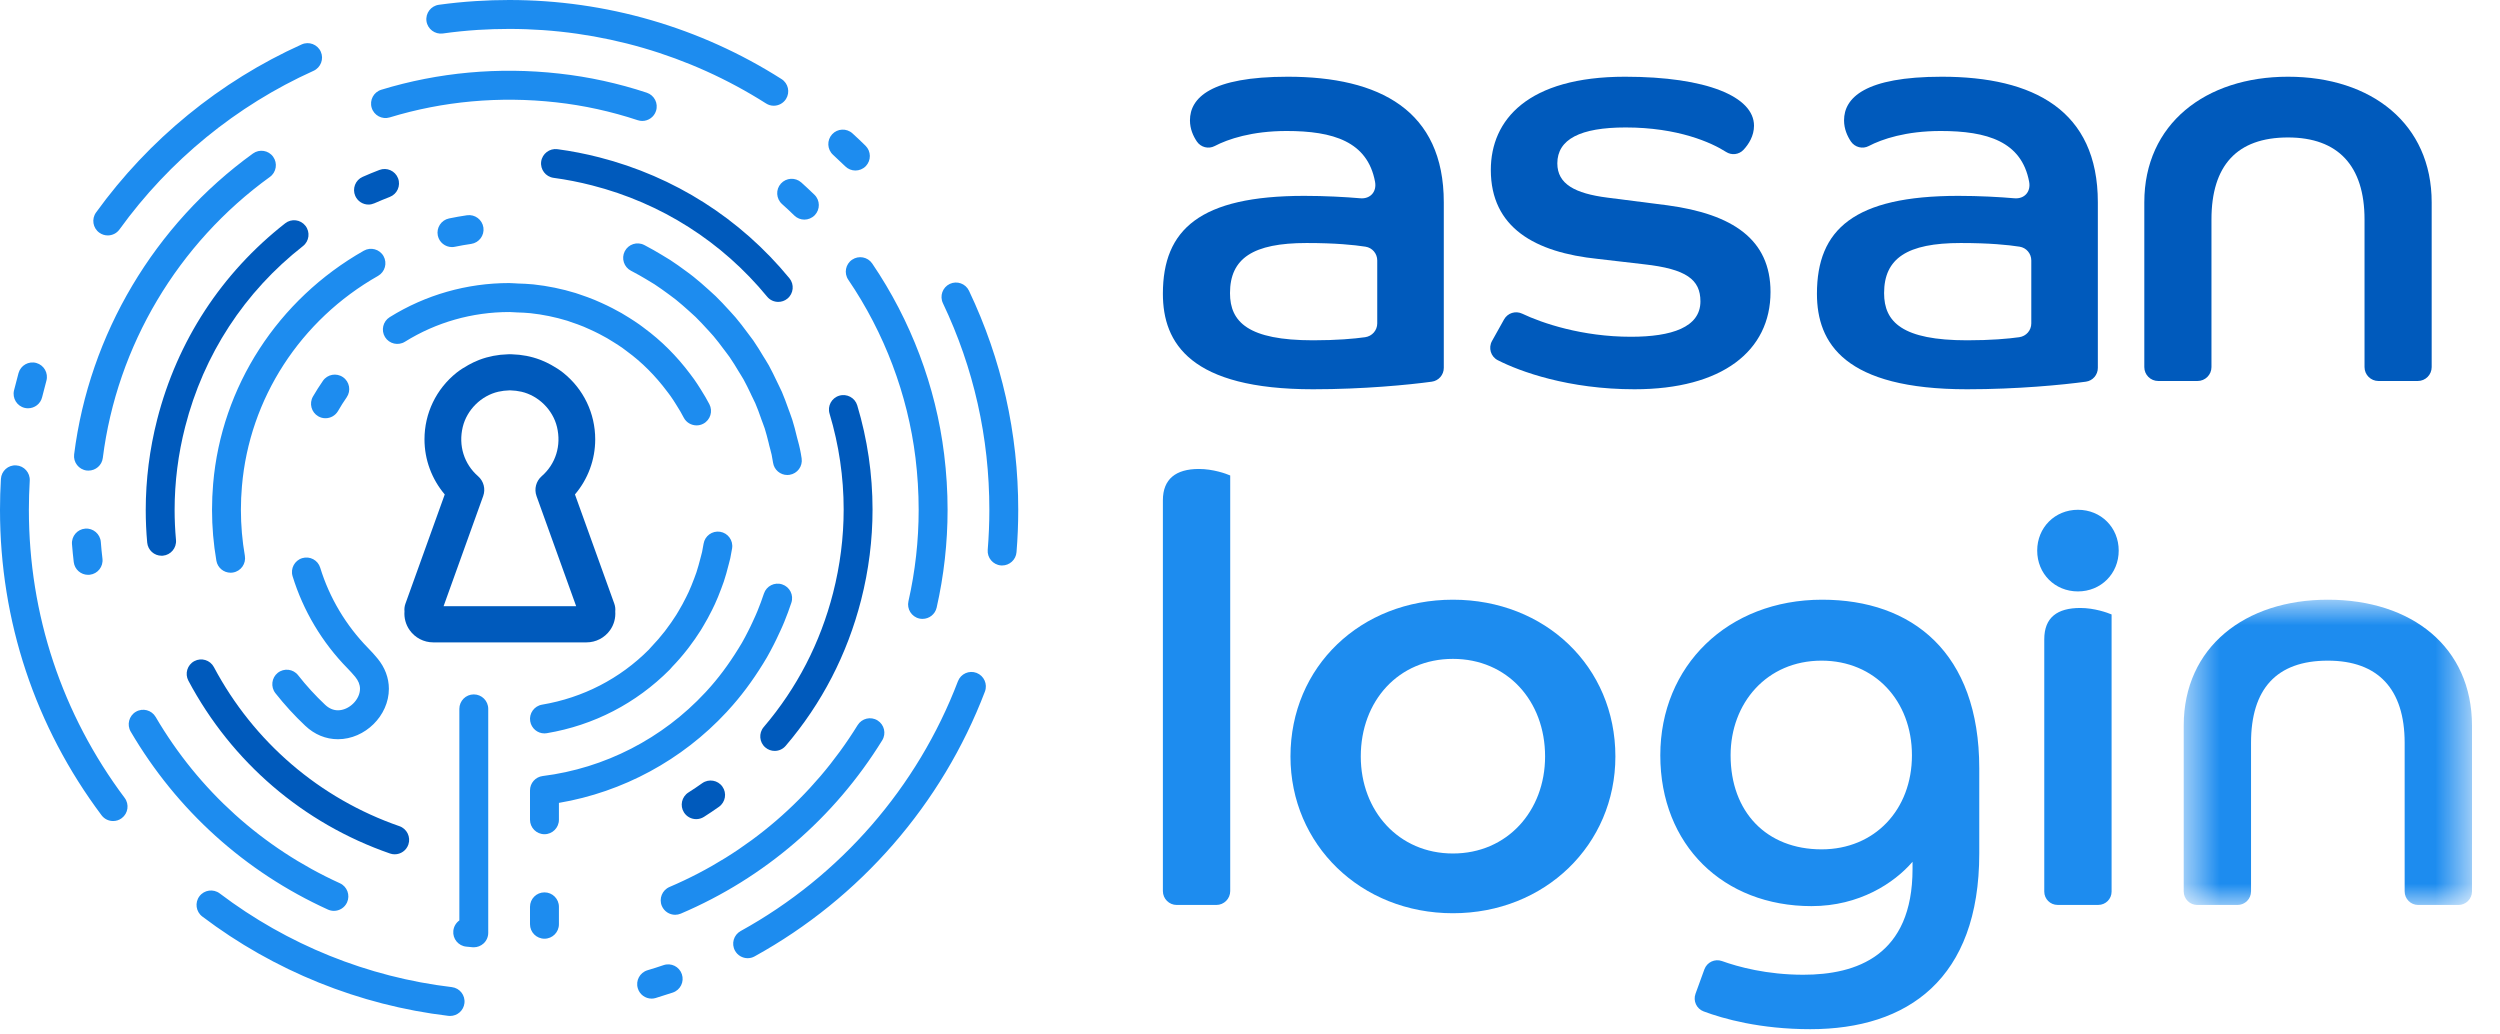 <svg width="58" height="24" viewBox="0 0 58 24" fill="none" xmlns="http://www.w3.org/2000/svg">
<g clip-path="url(#clip0_8750_51296)">
<path fill-rule="evenodd" clip-rule="evenodd" d="M17.951 2.453C17.89 2.453 17.828 2.436 17.772 2.4C15.992 1.269 13.931 0.671 11.812 0.671C11.57 0.671 11.324 0.679 11.082 0.694C10.811 0.712 10.539 0.739 10.273 0.777C10.09 0.801 9.92 0.674 9.894 0.49C9.869 0.306 9.997 0.137 10.181 0.111C10.463 0.072 10.752 0.043 11.039 0.025C11.296 0.008 11.556 0 11.812 0C14.058 0 16.244 0.634 18.131 1.834C18.288 1.933 18.334 2.14 18.235 2.297C18.171 2.397 18.062 2.453 17.951 2.453ZM14.901 2.806C14.866 2.806 14.831 2.8 14.796 2.789C14.18 2.585 13.543 2.445 12.901 2.374C11.588 2.228 10.277 2.347 9.041 2.724C8.864 2.778 8.677 2.678 8.623 2.501C8.569 2.323 8.669 2.136 8.846 2.082C10.168 1.678 11.572 1.549 12.975 1.707C13.663 1.783 14.347 1.933 15.006 2.151C15.182 2.21 15.277 2.4 15.219 2.575C15.173 2.716 15.041 2.806 14.901 2.806ZM19.845 3.956C19.761 3.956 19.676 3.924 19.611 3.86C19.517 3.769 19.422 3.679 19.326 3.591C19.189 3.466 19.18 3.253 19.305 3.116C19.429 2.98 19.641 2.97 19.778 3.095C19.881 3.188 19.981 3.284 20.08 3.381C20.212 3.511 20.214 3.723 20.085 3.856C20.019 3.923 19.932 3.956 19.845 3.956ZM18.661 5.095C18.577 5.095 18.493 5.063 18.428 5C18.335 4.909 18.24 4.82 18.143 4.734C18.005 4.61 17.993 4.398 18.116 4.26C18.24 4.122 18.451 4.11 18.59 4.233C18.693 4.326 18.795 4.421 18.895 4.518C19.028 4.647 19.031 4.859 18.902 4.993C18.836 5.06 18.749 5.095 18.661 5.095ZM2.5 5.462C2.432 5.462 2.363 5.441 2.304 5.398C2.154 5.29 2.12 5.08 2.228 4.93C3.453 3.234 5.103 1.886 6.998 1.031C7.167 0.954 7.366 1.03 7.442 1.199C7.518 1.368 7.442 1.567 7.274 1.643C5.485 2.45 3.928 3.722 2.772 5.323C2.706 5.414 2.604 5.462 2.5 5.462ZM10.485 5.732C10.33 5.732 10.19 5.623 10.157 5.465C10.12 5.284 10.236 5.106 10.417 5.068C10.556 5.039 10.697 5.014 10.835 4.994C11.018 4.968 11.188 5.095 11.215 5.279C11.241 5.462 11.114 5.632 10.93 5.659C10.806 5.677 10.679 5.699 10.554 5.725C10.531 5.73 10.508 5.732 10.485 5.732ZM0.651 9.472C0.625 9.472 0.599 9.47 0.572 9.463C0.392 9.42 0.282 9.238 0.325 9.058C0.358 8.923 0.393 8.788 0.43 8.655C0.48 8.476 0.664 8.372 0.843 8.421C1.021 8.471 1.126 8.656 1.076 8.835C1.041 8.961 1.008 9.088 0.977 9.216C0.94 9.369 0.803 9.472 0.651 9.472ZM7.551 9.703C7.494 9.703 7.436 9.689 7.383 9.658C7.223 9.565 7.168 9.36 7.261 9.199C7.333 9.075 7.41 8.953 7.492 8.835C7.597 8.683 7.806 8.645 7.958 8.751C8.11 8.856 8.148 9.065 8.043 9.218C7.972 9.32 7.904 9.427 7.842 9.536C7.779 9.643 7.667 9.703 7.551 9.703ZM16.161 9.869C16.041 9.869 15.924 9.805 15.864 9.691C15.839 9.643 15.812 9.595 15.785 9.547C15.754 9.492 15.72 9.439 15.687 9.387C15.645 9.319 15.602 9.252 15.555 9.186C15.539 9.163 15.523 9.141 15.506 9.12L15.477 9.082C15.204 8.717 14.892 8.404 14.548 8.153L14.495 8.113C14.478 8.1 14.461 8.087 14.444 8.075C14.377 8.027 14.307 7.983 14.238 7.94C14.188 7.908 14.137 7.876 14.085 7.846C14.024 7.812 13.964 7.779 13.902 7.747C13.833 7.712 13.762 7.677 13.69 7.645C13.634 7.619 13.588 7.598 13.541 7.579C13.448 7.541 13.347 7.504 13.242 7.47L13.198 7.454C13.185 7.449 13.171 7.445 13.157 7.44C12.88 7.356 12.595 7.297 12.306 7.266C12.204 7.255 12.1 7.252 11.99 7.248C11.955 7.246 11.928 7.245 11.902 7.243C11.874 7.241 11.846 7.239 11.818 7.239C10.955 7.239 10.12 7.477 9.395 7.928C9.238 8.026 9.031 7.978 8.933 7.821C8.836 7.663 8.884 7.456 9.041 7.358C9.872 6.841 10.83 6.567 11.812 6.567C11.863 6.568 11.905 6.57 11.947 6.573C11.968 6.574 11.988 6.576 12.008 6.577C12.13 6.581 12.251 6.585 12.377 6.598C12.708 6.634 13.036 6.701 13.352 6.798C13.375 6.805 13.399 6.813 13.423 6.822L13.453 6.832C13.571 6.871 13.687 6.914 13.795 6.958C13.85 6.98 13.903 7.005 13.957 7.029C14.048 7.07 14.13 7.11 14.21 7.151C14.281 7.188 14.351 7.225 14.419 7.264C14.478 7.298 14.536 7.335 14.595 7.371C14.675 7.422 14.754 7.472 14.83 7.526C14.854 7.543 14.878 7.561 14.902 7.579L14.943 7.61C15.341 7.902 15.701 8.261 16.014 8.679L16.039 8.713C16.061 8.741 16.082 8.77 16.103 8.799C16.155 8.873 16.205 8.95 16.254 9.028C16.293 9.089 16.33 9.15 16.366 9.212C16.397 9.266 16.427 9.321 16.457 9.377C16.543 9.54 16.481 9.743 16.317 9.83C16.267 9.857 16.214 9.869 16.161 9.869ZM2.053 10.918C2.039 10.918 2.025 10.918 2.011 10.916C1.827 10.893 1.697 10.725 1.72 10.541C2.071 7.756 3.583 5.212 5.869 3.561C6.019 3.453 6.229 3.486 6.337 3.637C6.445 3.787 6.411 3.997 6.261 4.105C4.126 5.648 2.713 8.024 2.385 10.625C2.364 10.795 2.219 10.918 2.053 10.918ZM18.266 11.02C18.103 11.02 17.96 10.901 17.935 10.735C17.926 10.673 17.915 10.611 17.902 10.549C17.893 10.508 17.882 10.467 17.871 10.426C17.862 10.393 17.853 10.361 17.845 10.329L17.834 10.28C17.804 10.161 17.776 10.048 17.742 9.941C17.729 9.9 17.714 9.86 17.698 9.82C17.687 9.789 17.675 9.759 17.664 9.729L17.653 9.697C17.611 9.578 17.571 9.465 17.524 9.358C17.507 9.319 17.488 9.281 17.469 9.243C17.455 9.215 17.441 9.187 17.428 9.159L17.417 9.134C17.361 9.018 17.309 8.909 17.251 8.804C17.23 8.767 17.207 8.73 17.184 8.693L17.138 8.619C17.074 8.512 17.002 8.392 16.926 8.283C16.901 8.247 16.875 8.213 16.848 8.178L16.797 8.111C16.717 8.003 16.637 7.897 16.553 7.798C16.523 7.762 16.491 7.728 16.459 7.693L16.409 7.639C16.323 7.545 16.231 7.445 16.137 7.353C16.101 7.318 16.063 7.285 16.026 7.252L15.974 7.205C15.881 7.122 15.781 7.033 15.68 6.952C15.636 6.917 15.591 6.884 15.546 6.851L15.497 6.815C15.405 6.748 15.296 6.668 15.185 6.596C15.128 6.56 15.069 6.525 15.01 6.49L14.982 6.473C14.894 6.421 14.778 6.353 14.659 6.292L14.64 6.282C14.475 6.197 14.41 5.995 14.494 5.83C14.579 5.665 14.78 5.599 14.946 5.684L14.969 5.696C15.101 5.764 15.228 5.839 15.324 5.896L15.351 5.912C15.418 5.951 15.485 5.991 15.55 6.033C15.676 6.115 15.795 6.201 15.895 6.275L15.942 6.309C15.994 6.348 16.047 6.386 16.097 6.427C16.213 6.519 16.322 6.616 16.423 6.707L16.472 6.751C16.516 6.79 16.56 6.83 16.603 6.871C16.711 6.976 16.811 7.084 16.904 7.186L16.95 7.236C16.989 7.278 17.027 7.32 17.064 7.363C17.161 7.478 17.248 7.592 17.335 7.71L17.38 7.77C17.413 7.813 17.446 7.855 17.477 7.9C17.565 8.027 17.643 8.157 17.712 8.272L17.753 8.337C17.781 8.383 17.81 8.43 17.837 8.477C17.905 8.601 17.964 8.725 18.022 8.846L18.069 8.943C18.094 8.992 18.118 9.041 18.14 9.092C18.195 9.219 18.24 9.347 18.285 9.471L18.296 9.502C18.305 9.528 18.315 9.554 18.325 9.579C18.345 9.632 18.364 9.684 18.381 9.738C18.422 9.867 18.454 9.995 18.484 10.12L18.496 10.167C18.503 10.194 18.51 10.222 18.518 10.249C18.532 10.303 18.547 10.357 18.558 10.412C18.574 10.485 18.587 10.559 18.598 10.634C18.626 10.817 18.5 10.988 18.317 11.016C18.3 11.019 18.283 11.02 18.266 11.02ZM23.249 13.119C23.24 13.119 23.231 13.118 23.221 13.118C23.037 13.102 22.9 12.94 22.915 12.756C22.94 12.449 22.953 12.136 22.953 11.828C22.953 10.15 22.591 8.537 21.876 7.035C21.796 6.867 21.867 6.667 22.034 6.587C22.201 6.508 22.401 6.578 22.481 6.746C23.239 8.34 23.623 10.049 23.623 11.828C23.623 12.155 23.61 12.485 23.583 12.811C23.569 12.986 23.422 13.119 23.249 13.119ZM5.35 13.287C5.19 13.287 5.048 13.172 5.02 13.009C4.953 12.621 4.919 12.224 4.919 11.827C4.919 11.627 4.928 11.423 4.945 11.222C5.137 8.97 6.444 6.949 8.441 5.816C8.602 5.725 8.806 5.781 8.898 5.942C8.989 6.104 8.932 6.308 8.772 6.4C6.967 7.424 5.786 9.248 5.613 11.279C5.597 11.461 5.589 11.646 5.589 11.827C5.589 12.185 5.62 12.545 5.681 12.895C5.712 13.077 5.59 13.251 5.407 13.282C5.388 13.286 5.369 13.287 5.35 13.287ZM2.043 13.336C1.876 13.336 1.732 13.211 1.711 13.041C1.695 12.903 1.681 12.764 1.67 12.624C1.656 12.44 1.794 12.278 1.978 12.264C2.161 12.249 2.324 12.388 2.339 12.573C2.349 12.703 2.361 12.832 2.377 12.961C2.399 13.145 2.268 13.312 2.084 13.334C2.07 13.336 2.057 13.336 2.043 13.336ZM21.403 14.358C21.378 14.358 21.354 14.356 21.328 14.35C21.148 14.309 21.035 14.129 21.076 13.948C21.233 13.257 21.313 12.543 21.313 11.828C21.313 11.428 21.288 11.022 21.239 10.62C21.059 9.154 20.52 7.726 19.681 6.491C19.576 6.338 19.616 6.129 19.769 6.025C19.922 5.921 20.131 5.96 20.235 6.113C21.134 7.436 21.711 8.966 21.904 10.538C21.957 10.967 21.984 11.401 21.984 11.828C21.984 12.593 21.898 13.357 21.73 14.098C21.694 14.253 21.556 14.358 21.403 14.358ZM12.631 17.015C12.47 17.015 12.329 16.898 12.301 16.734C12.27 16.552 12.393 16.379 12.576 16.348C13.524 16.188 14.382 15.746 15.056 15.069L15.066 15.057C15.081 15.04 15.095 15.023 15.111 15.007C15.217 14.896 15.323 14.775 15.424 14.645L15.452 14.607C15.534 14.5 15.614 14.385 15.69 14.265C15.707 14.237 15.725 14.207 15.742 14.178C15.802 14.078 15.861 13.971 15.917 13.857C15.937 13.817 15.957 13.777 15.976 13.736C16.018 13.645 16.059 13.543 16.104 13.424L16.119 13.383C16.132 13.348 16.145 13.314 16.157 13.279C16.192 13.173 16.222 13.06 16.247 12.964L16.263 12.903C16.272 12.871 16.281 12.838 16.288 12.806C16.301 12.743 16.313 12.68 16.323 12.616C16.352 12.433 16.523 12.309 16.706 12.337C16.889 12.366 17.014 12.538 16.985 12.721C16.973 12.797 16.959 12.874 16.943 12.949C16.933 12.993 16.922 13.036 16.91 13.079L16.896 13.131C16.869 13.239 16.835 13.366 16.793 13.491C16.779 13.534 16.762 13.577 16.746 13.62L16.732 13.658C16.682 13.793 16.634 13.91 16.585 14.016C16.564 14.063 16.541 14.109 16.518 14.155C16.453 14.286 16.386 14.409 16.317 14.523C16.298 14.556 16.278 14.589 16.258 14.622C16.17 14.761 16.078 14.893 15.984 15.016L15.952 15.058C15.836 15.207 15.716 15.346 15.593 15.472L15.575 15.493C15.563 15.507 15.551 15.521 15.539 15.534C14.757 16.32 13.774 16.827 12.687 17.01C12.668 17.013 12.649 17.015 12.631 17.015ZM7.84 17.15C7.56 17.15 7.297 17.042 7.08 16.836C6.832 16.603 6.6 16.348 6.389 16.081C6.275 15.935 6.3 15.724 6.445 15.609C6.591 15.495 6.802 15.519 6.916 15.665C7.106 15.907 7.316 16.137 7.54 16.348C7.631 16.435 7.733 16.479 7.84 16.479C8.098 16.479 8.352 16.232 8.352 15.98C8.352 15.885 8.314 15.792 8.241 15.703C8.183 15.634 8.124 15.568 8.064 15.507C7.474 14.907 7.033 14.167 6.788 13.368C6.734 13.191 6.834 13.003 7.011 12.949C7.188 12.895 7.375 12.994 7.429 13.171C7.643 13.868 8.027 14.512 8.541 15.036C8.614 15.11 8.687 15.19 8.756 15.274C8.93 15.483 9.022 15.728 9.022 15.98C9.022 16.603 8.47 17.15 7.84 17.15ZM2.624 19.048C2.522 19.048 2.422 19.002 2.356 18.914C0.815 16.857 0 14.407 0 11.828C0 11.589 0.007 11.348 0.021 11.112C0.032 10.927 0.189 10.784 0.376 10.797C0.56 10.808 0.701 10.967 0.69 11.152C0.677 11.375 0.67 11.602 0.67 11.828C0.67 14.26 1.439 16.571 2.892 18.511C3.003 18.659 2.973 18.87 2.825 18.981C2.765 19.027 2.694 19.048 2.624 19.048ZM12.632 19.354C12.446 19.354 12.296 19.203 12.296 19.018V18.337C12.296 18.168 12.422 18.025 12.59 18.004C14.03 17.824 15.37 17.135 16.364 16.065L16.398 16.028C16.661 15.742 16.901 15.421 17.133 15.045C17.161 15.001 17.188 14.957 17.213 14.913C17.262 14.827 17.309 14.739 17.354 14.649C17.394 14.572 17.431 14.494 17.467 14.415L17.488 14.369C17.517 14.305 17.547 14.242 17.573 14.176C17.628 14.041 17.679 13.905 17.723 13.771C17.782 13.595 17.97 13.499 18.147 13.558C18.323 13.616 18.418 13.806 18.36 13.982C18.311 14.131 18.255 14.281 18.194 14.431C18.164 14.505 18.131 14.577 18.098 14.649L18.076 14.695C18.036 14.783 17.995 14.869 17.951 14.955C17.901 15.053 17.85 15.15 17.795 15.246C17.765 15.299 17.734 15.349 17.703 15.399C17.448 15.811 17.183 16.165 16.892 16.481L16.855 16.522C15.822 17.635 14.45 18.375 12.967 18.627V19.018C12.967 19.203 12.817 19.354 12.632 19.354ZM7.747 21.132C7.7 21.132 7.653 21.122 7.608 21.102C5.685 20.227 4.103 18.799 3.032 16.973C2.939 16.813 2.992 16.607 3.152 16.513C3.312 16.419 3.517 16.473 3.611 16.633C4.611 18.339 6.089 19.673 7.885 20.491C8.054 20.567 8.128 20.767 8.052 20.935C7.996 21.059 7.874 21.132 7.747 21.132ZM15.664 21.223C15.533 21.223 15.41 21.146 15.355 21.019C15.283 20.848 15.362 20.651 15.532 20.578C17.347 19.804 18.857 18.505 19.897 16.823C19.995 16.665 20.201 16.616 20.359 16.714C20.516 16.812 20.565 17.018 20.467 17.176C19.354 18.977 17.738 20.367 15.795 21.196C15.752 21.214 15.708 21.223 15.664 21.223ZM12.632 21.778C12.446 21.778 12.296 21.628 12.296 21.442V21.038C12.296 20.853 12.446 20.703 12.632 20.703C12.817 20.703 12.967 20.853 12.967 21.038V21.442C12.967 21.628 12.817 21.778 12.632 21.778ZM10.992 21.977C10.983 21.977 10.973 21.976 10.964 21.976C10.915 21.972 10.867 21.967 10.818 21.962C10.634 21.945 10.499 21.78 10.517 21.596C10.527 21.495 10.58 21.409 10.657 21.354V16.446C10.657 16.26 10.807 16.11 10.992 16.11C11.177 16.11 11.327 16.26 11.327 16.446V21.641C11.327 21.735 11.288 21.825 11.219 21.888C11.157 21.945 11.076 21.977 10.992 21.977ZM17.346 22.23C17.228 22.23 17.113 22.167 17.052 22.056C16.962 21.894 17.021 21.69 17.183 21.6C19.495 20.325 21.285 18.267 22.224 15.805C22.29 15.632 22.483 15.545 22.656 15.611C22.829 15.678 22.916 15.871 22.85 16.045C21.855 18.654 19.957 20.836 17.507 22.188C17.456 22.217 17.4 22.23 17.346 22.23ZM15.118 23.168C14.973 23.168 14.84 23.074 14.797 22.928C14.743 22.751 14.844 22.564 15.021 22.51C15.147 22.473 15.271 22.433 15.395 22.391C15.571 22.331 15.76 22.426 15.819 22.601C15.879 22.777 15.785 22.967 15.61 23.027C15.479 23.071 15.347 23.113 15.214 23.153C15.182 23.163 15.15 23.168 15.118 23.168ZM10.443 23.57C10.43 23.57 10.416 23.569 10.403 23.568C8.333 23.321 6.358 22.524 4.693 21.263C4.545 21.151 4.516 20.941 4.627 20.793C4.739 20.645 4.949 20.616 5.097 20.727C6.668 21.917 8.53 22.669 10.482 22.901C10.666 22.923 10.797 23.09 10.775 23.274C10.755 23.445 10.61 23.57 10.443 23.57Z" fill="#1D8CEF"/>
<path fill-rule="evenodd" clip-rule="evenodd" d="M8.549 4.746C8.42 4.746 8.298 4.671 8.242 4.545C8.168 4.376 8.244 4.177 8.414 4.103C8.542 4.046 8.671 3.993 8.802 3.943C8.974 3.877 9.168 3.962 9.235 4.136C9.301 4.309 9.215 4.503 9.042 4.569C8.922 4.616 8.802 4.665 8.684 4.717C8.64 4.736 8.594 4.746 8.549 4.746ZM18.056 7.004C17.959 7.004 17.863 6.963 17.797 6.882C16.746 5.605 15.342 4.712 13.736 4.301C13.441 4.225 13.141 4.166 12.843 4.126C12.659 4.101 12.531 3.932 12.555 3.749C12.58 3.565 12.751 3.437 12.932 3.461C13.256 3.504 13.582 3.568 13.902 3.65C15.647 4.098 17.173 5.067 18.314 6.455C18.432 6.598 18.412 6.81 18.268 6.928C18.206 6.979 18.131 7.004 18.056 7.004ZM3.748 12.893C3.577 12.893 3.431 12.762 3.415 12.588C3.392 12.339 3.381 12.085 3.381 11.833C3.381 11.129 3.47 10.423 3.646 9.734C4.112 7.911 5.139 6.337 6.616 5.181C6.761 5.066 6.972 5.092 7.086 5.238C7.2 5.384 7.175 5.595 7.029 5.709C5.67 6.774 4.725 8.223 4.296 9.901C4.133 10.535 4.051 11.185 4.051 11.833C4.051 12.064 4.062 12.298 4.083 12.528C4.099 12.712 3.963 12.875 3.779 12.892C3.769 12.893 3.758 12.893 3.748 12.893ZM17.973 17.421C17.896 17.421 17.819 17.395 17.756 17.341C17.615 17.221 17.598 17.009 17.718 16.868C18.49 15.963 19.031 14.915 19.328 13.754C19.49 13.12 19.573 12.469 19.573 11.821C19.573 11.069 19.463 10.32 19.246 9.598C19.192 9.42 19.293 9.233 19.47 9.18C19.648 9.127 19.834 9.227 19.888 9.404C20.124 10.19 20.243 11.003 20.243 11.821C20.243 12.525 20.154 13.232 19.978 13.92C19.655 15.182 19.067 16.32 18.228 17.303C18.162 17.381 18.068 17.421 17.973 17.421ZM16.152 19.004C16.041 19.004 15.932 18.949 15.868 18.848C15.769 18.692 15.815 18.485 15.972 18.385C16.081 18.316 16.188 18.244 16.293 18.169C16.445 18.063 16.654 18.099 16.76 18.25C16.867 18.401 16.831 18.61 16.68 18.718C16.566 18.798 16.45 18.877 16.331 18.952C16.276 18.987 16.213 19.004 16.152 19.004ZM9.157 19.82C9.12 19.82 9.083 19.814 9.047 19.801C7.035 19.104 5.375 17.68 4.37 15.791C4.284 15.628 4.345 15.425 4.509 15.338C4.672 15.251 4.875 15.313 4.962 15.476C5.887 17.215 7.415 18.525 9.266 19.167C9.441 19.227 9.534 19.419 9.474 19.594C9.426 19.733 9.296 19.82 9.157 19.82Z" fill="#005ABC"/>
<path fill-rule="evenodd" clip-rule="evenodd" d="M30.312 5.638C30.985 5.638 31.416 5.682 31.679 5.723C31.837 5.747 31.952 5.883 31.952 6.042V7.503C31.952 7.665 31.832 7.8 31.672 7.823C31.417 7.859 31.014 7.895 30.463 7.895C28.96 7.895 28.536 7.471 28.536 6.801C28.536 5.994 29.069 5.638 30.312 5.638ZM30.463 9.031C31.629 9.031 32.676 8.929 33.218 8.855C33.377 8.833 33.496 8.697 33.496 8.535V4.694C33.496 2.56 32.006 1.78 29.875 1.78C28.085 1.78 27.607 2.273 27.607 2.792C27.607 2.991 27.682 3.157 27.768 3.284C27.859 3.418 28.037 3.464 28.181 3.388C28.488 3.227 29.045 3.039 29.848 3.039C30.929 3.039 31.726 3.282 31.901 4.216C31.945 4.447 31.792 4.62 31.559 4.6C31.212 4.57 30.741 4.544 30.258 4.544C27.84 4.544 26.979 5.323 26.979 6.815C26.979 7.964 27.621 9.031 30.463 9.031Z" fill="#005ABC"/>
<path fill-rule="evenodd" clip-rule="evenodd" d="M41.076 6.774C41.076 5.556 40.201 4.968 38.685 4.763L37.292 4.585C36.54 4.489 36.13 4.27 36.13 3.791C36.13 3.231 36.663 2.957 37.715 2.957C38.93 2.957 39.707 3.308 40.045 3.525C40.174 3.608 40.343 3.588 40.448 3.477C40.572 3.345 40.693 3.151 40.693 2.916C40.693 2.245 39.6 1.78 37.701 1.78C35.447 1.78 34.587 2.779 34.587 3.942C34.587 5.282 35.611 5.857 37.073 6.007L38.139 6.131C39.123 6.24 39.45 6.486 39.45 6.992C39.45 7.594 38.781 7.813 37.838 7.813C36.705 7.813 35.777 7.497 35.315 7.277C35.161 7.204 34.977 7.261 34.894 7.411L34.614 7.912C34.526 8.071 34.585 8.273 34.747 8.356C35.263 8.62 36.391 9.031 37.92 9.031C39.956 9.031 41.076 8.141 41.076 6.774Z" fill="#005ABC"/>
<path fill-rule="evenodd" clip-rule="evenodd" d="M45.487 5.638C46.161 5.638 46.591 5.682 46.854 5.723C47.011 5.747 47.126 5.883 47.126 6.042V7.503C47.126 7.665 47.008 7.8 46.847 7.823C46.591 7.859 46.19 7.895 45.637 7.895C44.134 7.895 43.711 7.471 43.711 6.801C43.711 5.994 44.244 5.638 45.487 5.638ZM45.637 9.031C46.804 9.031 47.851 8.929 48.393 8.855C48.552 8.833 48.67 8.697 48.67 8.535V4.694C48.67 2.56 47.181 1.78 45.05 1.78C43.26 1.78 42.782 2.273 42.782 2.792C42.782 2.991 42.857 3.157 42.942 3.284C43.034 3.418 43.212 3.464 43.355 3.388C43.662 3.227 44.219 3.039 45.022 3.039C46.104 3.039 46.9 3.282 47.076 4.216C47.12 4.447 46.968 4.62 46.734 4.6C46.386 4.57 45.916 4.544 45.433 4.544C43.014 4.544 42.153 5.323 42.153 6.815C42.153 7.964 42.796 9.031 45.637 9.031Z" fill="#005ABC"/>
<path fill-rule="evenodd" clip-rule="evenodd" d="M51.306 8.517V5.091C51.306 3.846 51.893 3.189 53.081 3.189C54.243 3.189 54.857 3.846 54.857 5.091V8.517C54.857 8.695 55.002 8.839 55.18 8.839H56.093C56.271 8.839 56.415 8.695 56.415 8.517V4.694C56.415 2.875 55.021 1.78 53.081 1.78C51.169 1.78 49.748 2.875 49.748 4.694V8.517C49.748 8.695 49.892 8.839 50.071 8.839H50.983C51.161 8.839 51.306 8.695 51.306 8.517Z" fill="#005ABC"/>
<path fill-rule="evenodd" clip-rule="evenodd" d="M26.979 11.607C26.979 11.113 27.28 10.88 27.814 10.88C28.143 10.88 28.445 10.989 28.541 11.031V20.673C28.541 20.85 28.397 20.995 28.219 20.995H27.3C27.122 20.995 26.979 20.85 26.979 20.673V11.607Z" fill="#1D8CEF"/>
<path fill-rule="evenodd" clip-rule="evenodd" d="M35.846 17.55C35.846 16.26 34.969 15.286 33.708 15.286C32.447 15.286 31.57 16.26 31.57 17.55C31.57 18.812 32.447 19.801 33.708 19.801C34.969 19.801 35.846 18.812 35.846 17.55ZM37.477 17.55C37.477 19.595 35.846 21.187 33.708 21.187C31.57 21.187 29.939 19.595 29.939 17.55C29.939 15.464 31.57 13.913 33.708 13.913C35.846 13.913 37.477 15.464 37.477 17.55Z" fill="#1D8CEF"/>
<path fill-rule="evenodd" clip-rule="evenodd" d="M44.357 17.523C44.357 16.26 43.494 15.327 42.26 15.327C40.986 15.327 40.15 16.315 40.15 17.523C40.15 18.84 40.986 19.705 42.26 19.705C43.494 19.705 44.357 18.785 44.357 17.523ZM39.542 22.488C39.603 22.322 39.785 22.237 39.951 22.297C40.323 22.431 40.991 22.614 41.835 22.614C43.069 22.614 44.371 22.175 44.371 20.158V19.993C43.946 20.487 43.137 21.022 42.027 21.022C39.985 21.022 38.519 19.609 38.519 17.523C38.519 15.45 40.081 13.913 42.274 13.913C44.357 13.913 45.919 15.134 45.919 17.825V19.801C45.919 22.71 44.261 23.877 42 23.877C40.837 23.877 39.981 23.636 39.523 23.464C39.359 23.402 39.276 23.22 39.336 23.055L39.542 22.488Z" fill="#1D8CEF"/>
<path fill-rule="evenodd" clip-rule="evenodd" d="M47.427 14.832C47.427 14.325 47.729 14.105 48.263 14.105C48.592 14.105 48.894 14.215 48.989 14.255V20.685C48.989 20.856 48.851 20.994 48.681 20.994H47.736C47.566 20.994 47.427 20.856 47.427 20.685V14.832ZM49.154 12.774C49.154 13.309 48.743 13.721 48.208 13.721C47.673 13.721 47.263 13.311 47.263 12.774C47.263 12.239 47.674 11.827 48.208 11.827C48.744 11.827 49.154 12.238 49.154 12.774Z" fill="#1D8CEF"/>
<mask id="mask0_8750_51296" style="mask-type:alpha" maskUnits="userSpaceOnUse" x="50" y="13" width="8" height="8">
<path d="M50.662 13.913H57.35V20.995H50.662V13.913Z" fill="white"/>
</mask>
<g mask="url(#mask0_8750_51296)">
<path fill-rule="evenodd" clip-rule="evenodd" d="M50.662 16.836C50.662 15.011 52.087 13.913 54.006 13.913C55.952 13.913 57.35 15.011 57.35 16.836V20.681C57.35 20.854 57.21 20.995 57.036 20.995H56.101C55.928 20.995 55.788 20.854 55.788 20.681V17.234C55.788 15.986 55.171 15.327 54.006 15.327C52.813 15.327 52.224 15.986 52.224 17.234V20.681C52.224 20.854 52.084 20.995 51.911 20.995H50.975C50.802 20.995 50.662 20.854 50.662 20.681V16.836Z" fill="#1D8CEF"/>
</g>
<path fill-rule="evenodd" clip-rule="evenodd" d="M11.21 11.508C11.269 11.345 11.222 11.163 11.092 11.049C10.765 10.764 10.632 10.336 10.736 9.905C10.832 9.508 11.163 9.18 11.561 9.088C11.645 9.069 11.729 9.059 11.811 9.057C11.817 9.057 11.823 9.056 11.829 9.056C11.835 9.056 11.841 9.057 11.847 9.057C11.929 9.059 12.013 9.069 12.097 9.088C12.495 9.18 12.826 9.508 12.922 9.905C13.026 10.336 12.893 10.764 12.566 11.049C12.436 11.163 12.389 11.345 12.447 11.508L13.367 14.064H11.836H11.822H10.291L11.21 11.508ZM10.639 14.903H11.822H11.836H13.019H13.608C13.826 14.903 14.03 14.796 14.155 14.618C14.245 14.49 14.285 14.337 14.274 14.184C14.28 14.126 14.273 14.065 14.252 14.006L13.339 11.471C13.641 11.116 13.809 10.664 13.809 10.193C13.809 9.588 13.538 9.024 13.064 8.646C12.979 8.579 12.889 8.522 12.795 8.47C12.789 8.466 12.783 8.463 12.777 8.46C12.708 8.422 12.638 8.389 12.566 8.36C12.554 8.356 12.543 8.351 12.531 8.346C12.324 8.268 12.105 8.226 11.881 8.22C11.864 8.22 11.846 8.218 11.829 8.218C11.812 8.218 11.794 8.22 11.777 8.22C11.553 8.226 11.334 8.268 11.126 8.346C11.115 8.351 11.104 8.356 11.092 8.36C11.02 8.389 10.949 8.422 10.881 8.46C10.875 8.463 10.868 8.466 10.863 8.47C10.769 8.522 10.678 8.579 10.593 8.646C10.12 9.024 9.848 9.588 9.848 10.193C9.848 10.664 10.017 11.116 10.318 11.471L9.406 14.006C9.385 14.065 9.378 14.126 9.384 14.184C9.372 14.337 9.413 14.49 9.503 14.618C9.628 14.796 9.832 14.903 10.05 14.903H10.291H10.639Z" fill="#005ABC"/>
</g>
<defs>
<clipPath id="clip0_8750_51296">
<rect width="57.488" height="24" fill="white"/>
</clipPath>
</defs>
</svg>
